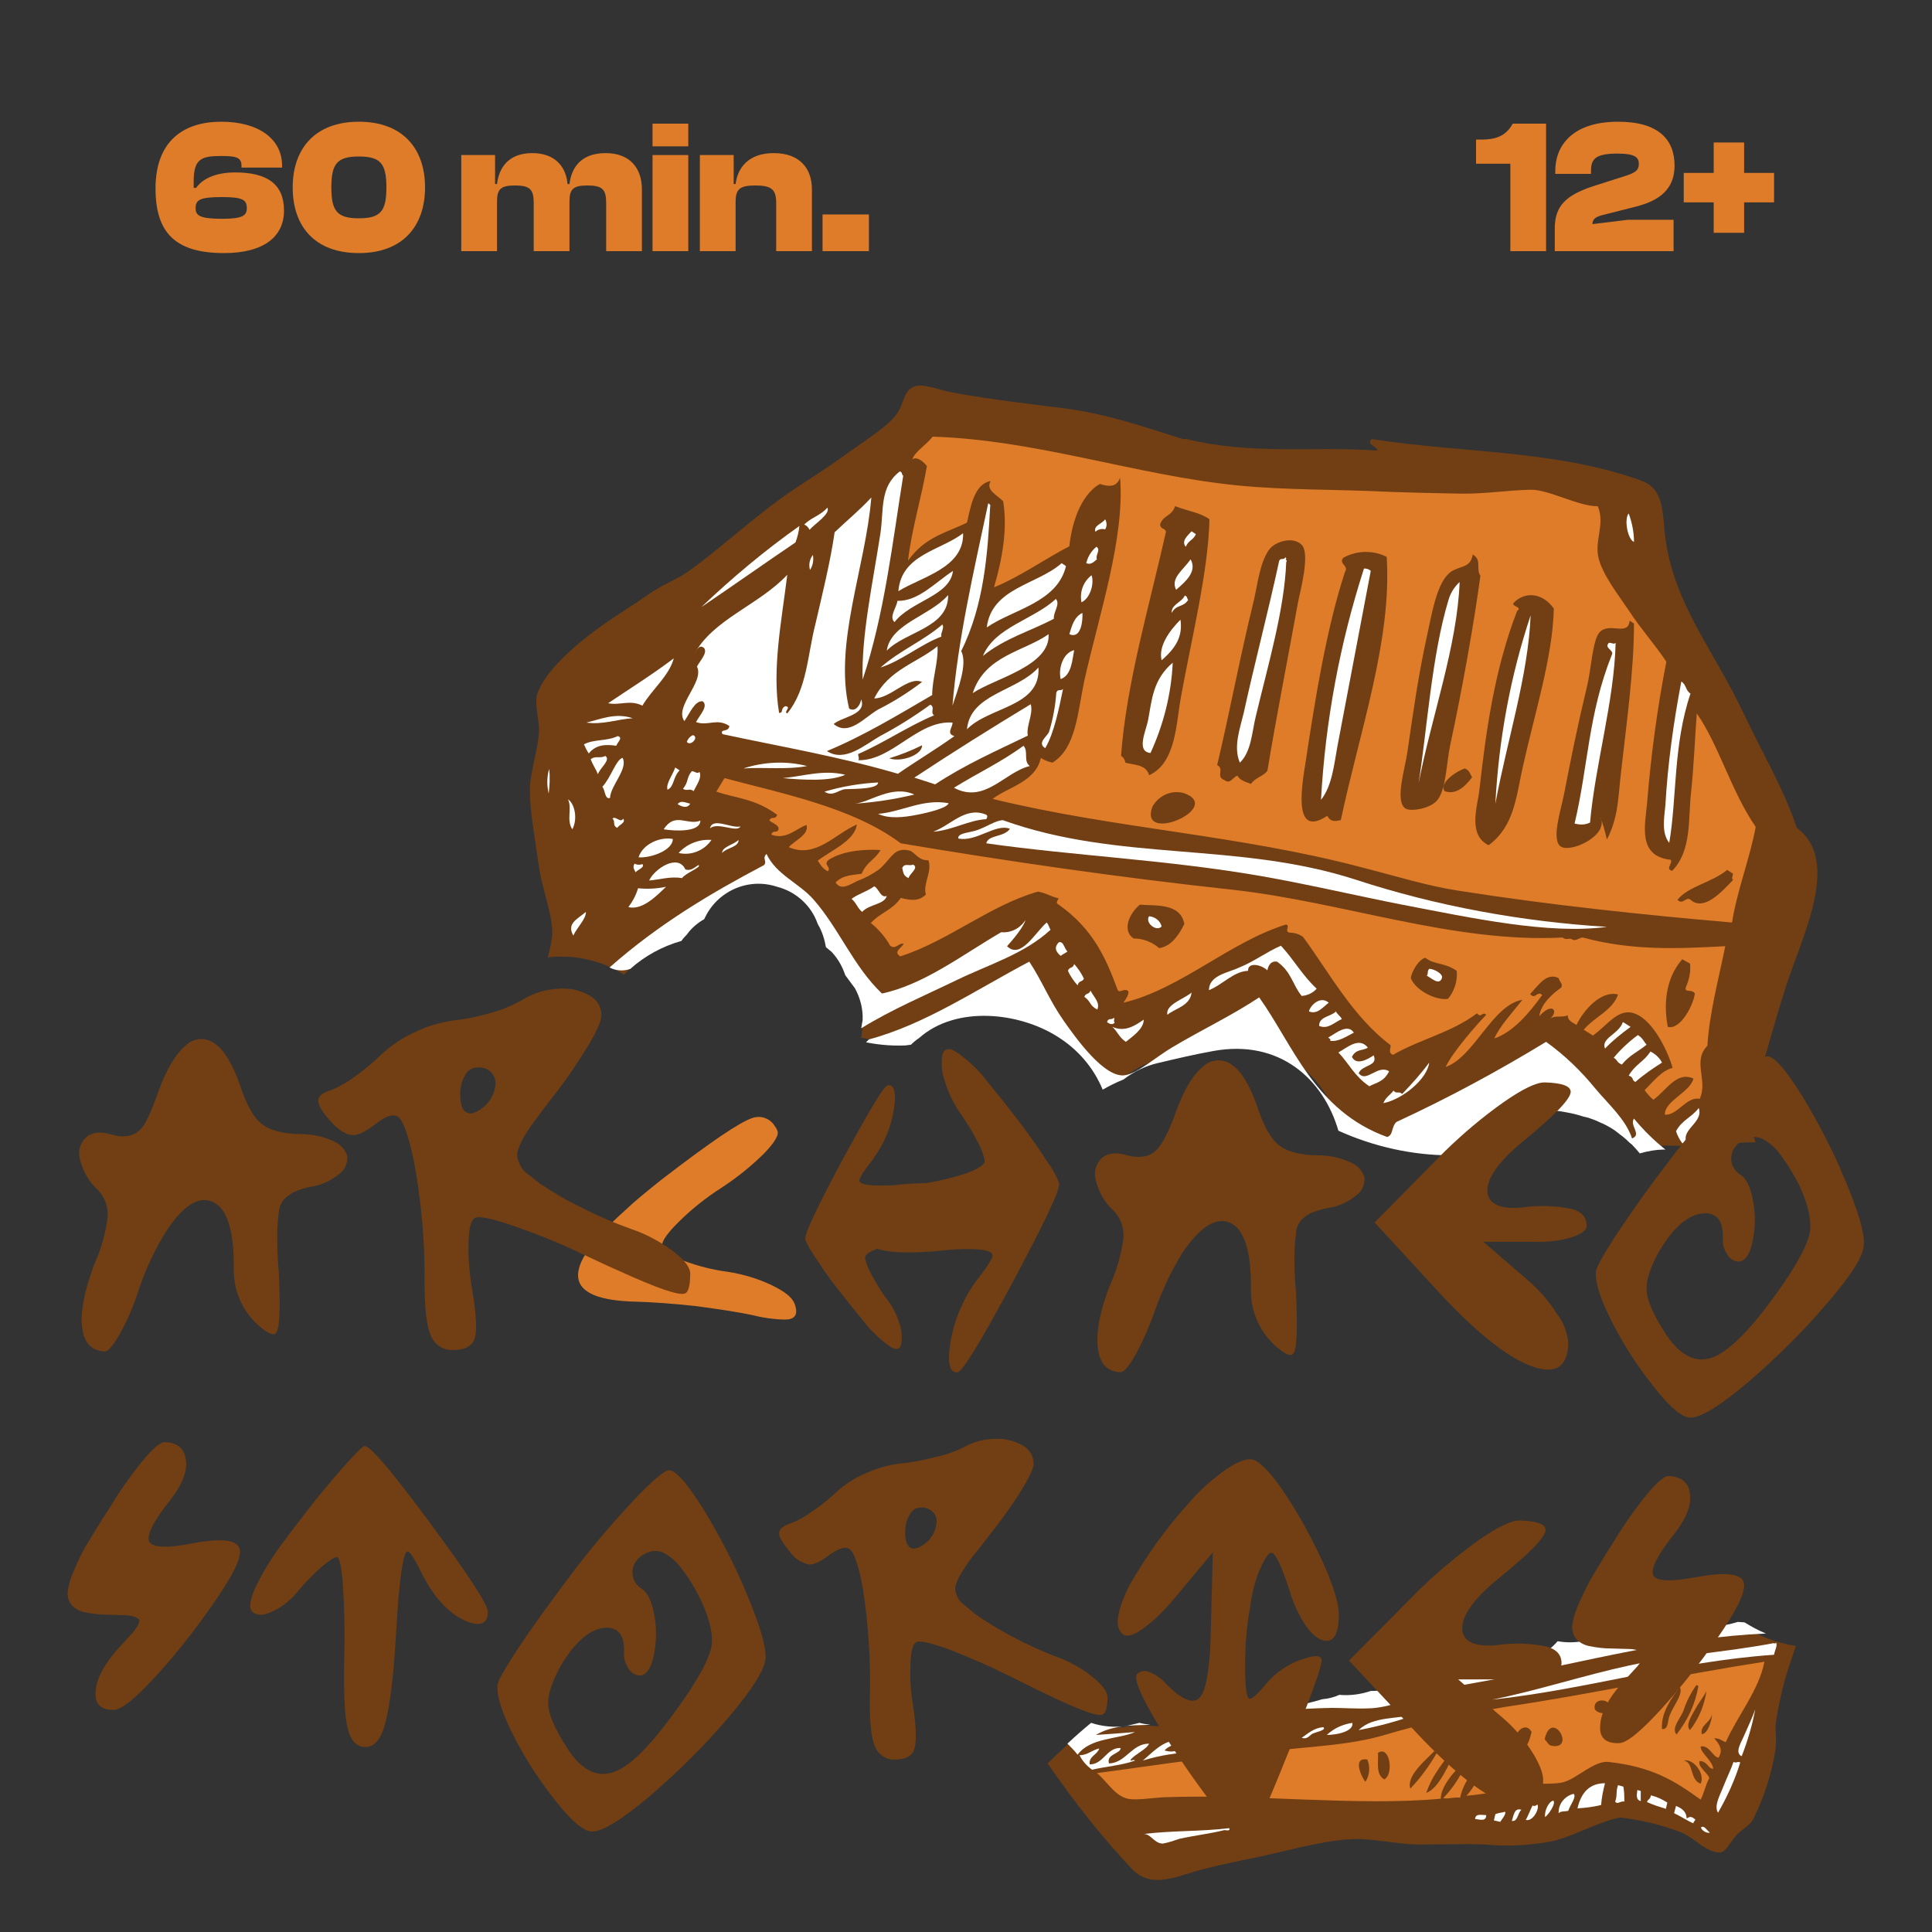 <?xml version="1.0" encoding="utf-8"?>
<!-- Generator: Adobe Illustrator 26.0.1, SVG Export Plug-In . SVG Version: 6.00 Build 0)  -->
<svg version="1.1" id="Слой_1" xmlns="http://www.w3.org/2000/svg" xmlns:xlink="http://www.w3.org/1999/xlink" x="0px" y="0px"
	 viewBox="0 0 400 400" style="enable-background:new 0 0 400 400;" xml:space="preserve">
<rect x="0" y="0" width="400" height="400" fill="#333333" stroke="none"/>
<style type="text/css">
	.st0{fill-rule:evenodd;clip-rule:evenodd;fill:#713F13;}
	.st1{fill-rule:evenodd;clip-rule:evenodd;fill:#FFFFFF;}
	.st2{fill-rule:evenodd;clip-rule:evenodd;fill:#DE7C29;}
	.st3{fill:#713F13;}
	.st4{fill:#DE7C29;}
</style>
<g>
	<path class="st0" d="M361,336.7l-1.4-0.1c-1,0.3-2.1,0.6-3.1,0.8c-1.6,0.2-3.2,0.2-4.8,0c-0.5,0.1-0.9,0.2-1.4,0.3
		c-1.9,0.3-3.8,0.3-5.7-0.1l-0.9,0.2l-0.6,0.1c-2.5,0.4-5.1,0.1-7.5-0.7c-2.3,2-5.2,3.2-8.2,3.6c-1.7,0.2-3.4,0.2-5.1,0
		c-2.5,2.8-5.9,4.7-9.6,5.1c-2.9,0.5-5.8,0.1-8.5-1l-0.8,0.5l-0.4,0.3c-3.1,2.4-7,3.7-10.9,3.4c-1.7,0.9-3.6,1.5-5.5,1.7
		c-1,0.1-2,0.2-2.9,0.2c-0.9,0.3-1.9,0.5-2.8,0.7c-1.3,0.2-2.5,0.2-3.8,0.1c-1.1,0.5-2.3,0.8-3.5,0.9c-2.3,0.7-4.6,1.2-6.9,1.6
		c-1.4,0.2-2.8,0.2-4.2,0c-1.4,0.6-2.9,1-4.4,1.2c-0.9,0.1-1.9,0.2-2.8,0.2c-0.9,0.3-1.8,0.5-2.7,0.6c-2.1,0.3-4.2,0.2-6.3-0.3
		c-1.4,0.6-2.8,1-4.2,1.2c-2,0.3-4.1,0.2-6.1-0.2c-0.8,0.2-1.6,0.4-2.5,0.5c-2.5,0.4-5.1,0.2-7.5-0.7c-3.2,2.6-6.2,5.5-9.1,8.3
		c5.3,7.7,11.1,15.1,17.5,21.9c4.1,4.2,9.3,1.4,14.3,0.1c3.5-0.9,7.2-1.7,10.2-2.3c6.6-1.3,14.1-3.6,20.5-4c4.6-0.3,9.4,1,14.3,1.1
		c4.7,0,9.4-0.2,13.9,0c4.4,0.4,8.9,0.2,13.3-0.6c3.9-0.8,7.2-2.7,11.3-4.1c1.1-0.4,2.1-0.7,3.3-0.9c4.3,0.5,8.4,1.5,12.4,3
		c3.2,1.3,5.4,4.5,8.6,4.2c1.4-0.9,1.8-2.3,3-3.5c1.1-1.3,2.5-1.8,3.4-3.2c2.3-4.6,3.9-9.5,4.7-14.6c0.3-2-0.2-4.2,0.2-6.5
		c0.6-3.5,1.4-7,2.5-10.4c0.5-1.4,1-3,1.5-4.5C367.8,340.1,364.2,338.8,361,336.7z"/>
	<path class="st1" d="M367.7,340.1c0.4,0.5-0.3,1.7-0.4,2.5c-20.3,1.4-38.2,7.1-58.4,9.3c9.5-1.9,18.8-5,28.5-7.1s19.7-2.7,29.8-4.6
		C367.4,340.3,367.6,340.3,367.7,340.1z"/>
	<path class="st2" d="M365.3,344c-1,5.7-5.6,11.3-8,16.7c-1.1-0.4-1.1-0.8-2.4-0.8c0.9,1,2,2.3,0.9,4c-1.1,0-1.9-2.7-3.7-2.3
		c0,1.4,2.4,2.8,2.6,4.6c-1,0.1-1.2-1.6-2.8-1.6c-0.5,1.1,1.5,2.3,2,3.5c-0.7,1.2-1.1,3.2-1.8,4.5c-5.5-4-10.1-6.8-19-7.8
		c-3-0.4-6.8,3.6-9.5,4.2c-1.6,0.4-3.5,0.2-5.3,0.4c-4.8,0.7-9.9,2-14.7,2.4c2-2.1,3.2-5.4,4.8-8.3c-2.5,2-5.3,4.9-6.1,8.7
		c-1.3-0.2-2.2,0.3-3.5,0.1c2.1-2.2,3.7-4.7,4.9-7.5c-2.4,1.2-5.5,5.3-5.4,7.6c-16.9,1.6-38.6-1-57.2-0.3c-2.6,0.1-6.3,0.8-8,0.2
		c-2.5-0.8-4.2-3.8-6-5.2c10.1-1.3,20-3,30.5-3.7c0.6,0.5-0.7,0.7-0.6,1.5c0.8-0.2,1.1-1.3,1.8-1.7c9.1-1.6,18.5-1.4,27.2-3.8
		c8.4-2.5,17-4.5,25.6-6c17.7-2.6,35.2-6.5,53.4-9.3L365.3,344z M348.5,354.3c-0.7,1.6-2.5,3.5-1.4,4.8c2.3-2.9,3.9-6.3,4.5-9.9
		c0-0.2-0.1-0.3-0.4-0.3C350,350.6,349.1,352.4,348.5,354.3z M350.9,354c-0.7,1.3-2,3.2-1,4.2c1.8-2.3,3-5.2,3.4-8.1
		C352.8,351.2,351.7,352.5,350.9,354L350.9,354z M344.1,358c1.4,0.1,1.1-1.7,1.6-2.9c0.9-2.2,2.8-4.3,2.1-5.8
		C346.2,351.4,343.8,354.6,344.1,358L344.1,358z M352.3,359c1.4,0.2,2.3-3.7,2.1-4C354.1,356.7,352,357.1,352.3,359L352.3,359z
		 M330.2,353.9c0.6,0.9,2.4,1.1,3,0.3C334.2,351.6,329.6,351.2,330.2,353.9L330.2,353.9z M348.6,364.5c2.1,0.3,1.2,4,3.5,4.8
		C353.1,367.3,350.6,364,348.6,364.5L348.6,364.5z M321.6,361.5c4.6,0.4-0.4-7.7-1.8-1.4C320.6,360.9,320.5,361.4,321.6,361.5z
		 M315.1,362.1c1.2-0.3,1.6-2,2-3.5C315.4,355.4,311.5,361.2,315.1,362.1L315.1,362.1z M295.3,371.2c2.7-1,4.6-5.9,6.4-9.3
		c-0.3-0.1-0.2-0.4-0.6-0.4C299.2,364.7,296.7,367,295.3,371.2L295.3,371.2z M296.9,362.6c-1.7,1.8-5.8,5.1-4.9,7.7
		c2.2-2.3,4-4.8,5.6-7.6L296.9,362.6z M285.3,362.9c0.1,2-0.5,4.5,1.3,5.5C288.6,367.4,287.8,361.3,285.3,362.9L285.3,362.9z
		 M282.7,368.9c0.9-1.4,1-3.1,0.4-4.6C279.9,363.7,281.9,368,282.7,368.9L282.7,368.9z"/>
	<path class="st1" d="M363.4,353.9c-0.6,3.3-1.6,6.6-2.8,9.7c-1.6-0.7,0-3,0.6-4.5C362,357.3,362.8,355.6,363.4,353.9z"/>
	<path class="st1" d="M360.3,364.9c-1.1,3.6-2.7,7.1-4.6,10.4c-0.9-1.4,0.4-3.6,1.1-5.4s1.6-3.6,2.1-5.1
		C359.6,365.1,359.7,364.6,360.3,364.9z"/>
	<path class="st1" d="M335,369.6l1.1,0.3c0.2,1,0.2,2.1,0.2,3.1c-0.8-0.2-1.4,0.7-1.9,0C334.9,371.7,334.5,370.9,335,369.6z"/>
	<path class="st1" d="M339,370.6l0.7,0.2c0,0.7,0,1.4,0,2.1C338.6,372.6,338.9,371.5,339,370.6z"/>
	<path class="st1" d="M280,356.7c0.3,1.8-3.3,2.5-5.3,2.5C276.2,357.8,278,357,280,356.7z"/>
	<path class="st1" d="M332.3,369.2c-0.4,1.5-0.7,3-0.8,4.5c-1.6,0.4-3.2,0.6-4.9,0.7C327.4,370.9,329.3,369.2,332.3,369.2z"/>
	<path class="st1" d="M341.8,371.7c1.2,0.3,2.3,0.8,3.4,1.5l-0.3,1.3c-1.3-0.4-2.6-0.8-3.9-1.4C341.1,372.5,341.7,372.6,341.8,371.7
		z"/>
	<path class="st1" d="M347,373.9c1.3,0.5,2.2,1.3,2.2,2.6c0.8-0.5,1-0.4,1.8,0.2c-0.1,0.4-0.4,0.4-0.4,0.8c-1.4-0.6-2.5-1.4-4-2.1
		L347,373.9z"/>
	<path class="st1" d="M274,357.6c0.7,0.7-1.9,1-2.5,1.5s-1,1-2,0.7C270.8,358.9,272.1,357.7,274,357.6z"/>
	<path class="st1" d="M325.8,371.4c0.7,0.6-0.8,2.4-1.1,3.5c-0.7,0.2-1.5,0-2,0.5C322.6,373.5,324,371.8,325.8,371.4z"/>
	<path class="st1" d="M354,379.4c-0.5,0.3-1.9-0.5-1.8-1.1C352.9,377.9,353.4,379,354,379.4z"/>
	<path class="st1" d="M268.6,358.2c-1.4,0.7-2.3,2.3-4.1,2.3C265.8,359.5,267.2,358.7,268.6,358.2z"/>
	<path class="st1" d="M264.4,358.4c0.4,0.8-2.2,1.7-3.3,2c0.6-0.5,1.1-1.1,1.4-1.8C263.1,358.8,263.8,358.7,264.4,358.4z"/>
	<path class="st1" d="M321.6,372.8c0.6,0.6-1,2.9-1.7,3.4C319.7,375,320.6,373,321.6,372.8z"/>
	<path class="st1" d="M261.5,358.6c0.4,1.9-2.8,3.3-5,3C258.1,360.5,259.8,359.5,261.5,358.6z"/>
	<path class="st1" d="M257.2,359c0.4,1.1-3,1.4-3.6,3.1c-1.3,0-2.5,0.3-3.8,0.3C252.2,361.1,254,359,257.2,359z"/>
	<path class="st1" d="M318.3,373.6c0.5,0.8-0.9,3.6-2.4,3.2c0.5-0.9,0.9-2,1.4-3C317.6,374,318,373.9,318.3,373.6z"/>
	<path class="st1" d="M315,374.7c-0.8,0.6-0.7,2.5-2,2.3C313.4,375.9,313.5,374.2,315,374.7z"/>
	<path class="st1" d="M311.6,375.1c0.3,0.5-0.7,1.6-1,2.1l-1.3-0.3l0.3-1.3C310.3,375.3,311,375.3,311.6,375.1z"/>
	<path class="st1" d="M307.7,375.8c0,1.4-1.3,0.9-2.3,0.8C305.5,375.4,306.7,375.8,307.7,375.8z"/>
	<path class="st1" d="M242.5,356.9c2.5-0.2,5-0.4,7.6-0.6c-1.3,0-2.6-0.1-3.8-0.4C245,356.3,243.8,356.7,242.5,356.9z"/>
	<path class="st1" d="M238.2,357.1c-0.8-0.1-1.5-0.2-2.3-0.4c-0.8,0.2-1.6,0.4-2.5,0.6c-2.5,0.4-5.1,0.2-7.5-0.6
		c-1.7,1.4-3.3,2.8-4.9,4.3c0.7,0.7,1.5,1.5,2.1,2.3c2.6-3.6,8.6-3.2,11.9-4.7c-2.6,0.2-6.2,0.5-8.1,0.6
		C230.2,357.2,234.3,357.2,238.2,357.1z"/>
	<path class="st1" d="M361.2,335.9l-1.4-0.1c-1,0.3-2.1,0.6-3.1,0.7c-1.6,0.2-3.3,0.2-4.9,0c-0.4,0.1-0.8,0.2-1.3,0.3
		c-1.9,0.3-3.8,0.3-5.7-0.1c-0.3,0-0.6,0.1-0.9,0.1l-0.6,0.1c-2.5,0.3-5.1,0.1-7.5-0.7c-2.3,2-5.2,3.2-8.2,3.6
		c-1.7,0.3-3.4,0.3-5.1,0c-2.5,2.8-5.9,4.6-9.6,5.1c-2.9,0.5-5.8,0.1-8.5-1l-0.8,0.5c-0.1,0.1-0.3,0.2-0.4,0.3
		c-3.1,2.4-7,3.6-10.9,3.4c-1.7,0.9-3.6,1.5-5.5,1.8c-1,0.1-2,0.2-3,0.2c-2.1,0.7-4.3,1-6.5,0.8c-1.1,0.5-2.3,0.8-3.5,0.9
		c-2.3,0.7-4.6,1.2-6.9,1.6c-1.4,0.2-2.8,0.2-4.2,0c-1.4,0.6-2.9,1-4.4,1.3c-0.9,0.1-1.9,0.2-2.8,0.2c-0.6,0.2-1.2,0.3-1.8,0.4
		c7.4-0.8,14.8-1.6,22.1-1.7c2.4,0,4.9,0.2,7.5,0.1c4.5-0.1,8.8-2.2,12.3-3.2c4.7-1.3,9.5-2,14.3-2.9c17.9-3.5,36.9-8.6,55.7-9.4
		C363.9,337.5,362.5,336.7,361.2,335.9z"/>
	<path class="st1" d="M293.6,354.8c-4,1.5-8.1,2.6-12.3,3.4C284.3,355.2,289.6,356,293.6,354.8z"/>
	<path class="st1" d="M244.2,360.3c-0.9,1-2.2,1.1-3.1,2.1c3.8,1.3,5.6-3.3,9.6-2.6c-0.9,1.2-2.8,0.8-3.1,3c-3.7,0-7.4,0.6-11,1.7
		C238.4,363.1,240.8,360.1,244.2,360.3z"/>
	<path class="st1" d="M232,361.9c0.1,1.2-3,1.2-2.4,3.2c3.5-0.1,4.7-4.1,8.3-4.1c-0.5,1.2-2.8,2.1-3.8,3.3c-0.1,0.6,0.5-0.2,0.9,0.2
		c-2.7,1-5.9,1.2-8.9,1.9c-1.1-0.8-2-1.8-2.6-3c1.7,0,2.6-1.1,4.1-1.4c-0.5,1.4-2.2,1.6-2,3.3C228.5,365.3,229.1,361.8,232,361.9z"
		/>
	<path class="st1" d="M236.8,379.7c5.7-0.7,12-0.5,17.7-1.2c0.3,0.7-0.8,0.4-1,0.4c-2.7,0.7-6.1,1.1-9.3,1.8c-1.2,0.4-2.3,0.8-3.5,1
		C238.9,381.6,238.3,379.7,236.8,379.7z"/>
	<path class="st0" d="M362.2,231.2c0.3-3.7,2.2-8.7,3.5-13.3s2.7-9.4,4-13.5c3.5-10.7,11.5-26.3,2.3-33c-2.4-7.4-7-15.3-10.9-23.5
		c-6.4-13.5-14.1-22.2-16.2-35.8c-0.8-5.1,0-10.8-5.1-12.6c-17.8-6.4-37.4-5.7-55.8-8.6c-1.3,1.2,1.3,1.5,1.1,2.4
		c-12.8-1-25.5,1-39.4-2.4c-0.3,0-0.6,0-0.8,0c-8.5-2.7-15.9-5.2-24.1-6.3c-7.9-1-15.7-1.9-23.4-3.3c-2.9-0.5-6.5-2.1-8.3-1.2
		c-2.2,1.1-1.8,3.3-3.5,5.7c-1.9,2.6-7.1,5.8-10.8,8.5s-7.9,5.3-11,7.4c-7.5,5.1-15,12.2-21.6,16.8c-2.3,1.6-5.2,2.6-8,4.6
		c-2.7,1.9-5.3,3.5-8.1,5.4c-4.9,3.3-12.9,9.6-14.8,15c-0.8,2.1,0.4,5.5,0.3,7.9c-0.2,3.9-1.9,8.6-1.9,12.2c0,4.5,1.1,10.2,1.8,15.3
		c0.7,5.4,3.2,10.9,2.8,15.1c-0.2,1.4-0.5,2.9-0.9,4.2c5.5-0.6,11.1,0.6,15.8,3.6c3.3-3.6,7.6-6.2,12.3-7.5c0.3-0.5,0.7-0.9,1-1.3
		c0.9-1.3,2.2-2.4,3.6-3.2c2.5-5.8,9.1-8.7,15.1-6.7c3.9,1,7,3.8,8.4,7.5c0.9,1.5,1.4,3.2,1.6,4.9c0.4,0.4,0.9,0.7,1.3,1.1
		c1.3,1.4,2.2,3,2.8,4.8l0,0l2,2.8c1.1,2,1.7,4.3,1.6,6.6c-0.2,1.2-0.4,2.3-0.5,3.5c0,0.2-0.1,0.4-0.2,0.5l1,0.2
		c3.1,0.7,6.4,0.9,9.6,0.7c-1.5,0-0.8,0,0.2-0.1c0.5-0.5,1.1-1,1.7-1.4c7.7-6.8,20.7-5.3,28.6-0.3c4.2,2.6,7.5,6.4,9.4,11
		c1.4-0.8,2.8-1.5,4.3-2.1c2.1-1.6,4.5-2.8,7.1-3.4c3.8-0.9,7.6-1.8,11.5-2.5c13.7-2.5,22.8,5.8,25.9,16.5c2.5,1.1,5,2.1,7.6,2.8
		c5.1,1.6,10.4,2.4,15.8,2.3l0.4-0.6l0.5-0.6c0.4-0.5,0.9-1,1.4-1.5l0.5-0.4c0.4-0.4,0.7-0.7,1.2-1l0.6-0.5c0.4-0.3,0.8-0.6,1.3-0.9
		l0.5-0.4c0.6-0.4,1.2-0.7,1.9-1.1l0.3-0.2c0.6-0.3,1.1-0.5,1.7-0.7l0.7-0.2c0.5-0.2,1.1-0.4,1.6-0.5c0.2,0,0.4-0.1,0.6-0.2
		c0.7-0.2,1.5-0.3,2.3-0.5h0.2c0.7-0.1,1.5-0.2,2.2-0.2h0.8h1.9h0.8c0.9,0.1,1.8,0.2,2.7,0.3c1.2,0.2,2.4,0.5,3.6,0.9l0.9,0.3
		c0.9,0.3,1.7,0.6,2.5,1l0.7,0.3c1,0.5,1.9,1,2.8,1.7l0.5,0.4c0.7,0.5,1.4,1.1,2,1.7l0.6,0.6c0.6,0.6,1.1,1.2,1.6,1.8
		c1.9-0.6,3.8-0.9,5.8-0.8c5.8,0.2,11.7-0.7,17.5-0.7C362.7,234.6,362.3,232.9,362.2,231.2z"/>
	<path class="st1" d="M337.2,106.3c0.7,1.9,1.1,3.9,1.1,5.9C337,111.7,336.2,107.5,337.2,106.3z"/>
	<path class="st1" d="M348.1,141.1c1.1,0.7,0.8,1.8,1.9,2.5c-3.6,10.6-2.8,21.6-4.4,30.9c-1.7-2.1-1-5.4-0.8-7.8
		C345.3,158,346.5,149.5,348.1,141.1z"/>
	<path class="st1" d="M334.5,133.1c-0.3,12.1-4.2,25-5.3,37.2c-1,0.5-2.1,0.5-3.2,0.2c2.8-11.7,2.8-22.6,7.7-34.9
		c0.6-1-1.7-1.4-0.6-2.5C333.6,133,334.1,133.5,334.5,133.1z"/>
	<path class="st1" d="M316.9,127.4c-0.5,12.5-4.9,26-7.3,39C310.3,153.1,312.7,140,316.9,127.4z"/>
	<path class="st1" d="M302.2,120.5c-0.5,13.3-5.8,27.8-8.5,41.7c1.7-10.6,2.7-26.5,6.2-38C300.3,122.8,301.1,121.5,302.2,120.5z"/>
	<path class="st1" d="M273.5,165.6c0.9-16.3,3.9-32.4,8.9-47.9c0.5,0,1,0.1,1.4,0.5c-2.2,11.6-4.6,24.2-6.9,36.3
		C276.2,158.3,275.8,162.7,273.5,165.6z"/>
	<path class="st1" d="M266.1,115.4c0.3,0.1,0.2,0.3,0.1,0.5c0.3,0.1,0.2,0.3,0.1,0.5c-0.4,9.9-3.7,21-6.3,31.9
		c-0.8,3.2-0.9,7.3-3.3,9.6c-1.4-3.2,0-7,0.8-10.3c2.2-10.1,5.1-21.1,7.3-31.3C265,115.3,265.8,116.1,266.1,115.4z"/>
	<path class="st1" d="M246.7,110l0.9,0.6c-0.6,1.3-1.5,1.2-2.1,2.6C244.5,112,245.9,110.9,246.7,110z"/>
	<path class="st1" d="M246.5,115.8c1.4,2.5-1,4.6-3,6.3C242.3,119.7,244.9,118.1,246.5,115.8z"/>
	<path class="st1" d="M228.8,107.5c0.4,0.7,0.4,1.5,0,2.1c-0.7-0.2-1.5,0-2,0.5C226.3,108.8,228.3,108.4,228.8,107.5z"/>
	<path class="st1" d="M245.3,123.3c0.6,0.2,0.4,0.6,0.7,0.9c-1,1.6-2.5,0.9-3.4,2.7C242.4,125.2,244.7,124.7,245.3,123.3z"/>
	<path class="st1" d="M227,113.2c1,0.6-0.3,1.8,0.1,2.6c-0.7,0.6-1.3,1.2-2.2,0.8C225.2,115.3,225.9,114.1,227,113.2z"/>
	<path class="st1" d="M244.4,128.3c0.5,3.4-0.9,5.8-3.9,8.4C239.8,133.9,242,130.7,244.4,128.3z"/>
	<path class="st1" d="M204.6,104.2c0.4,0.2,0.5,0.4,0.4,0.7c-0.5,9.4-1.2,20.3-6,29.9c1.4,2.6-0.7,8-1.8,11.3
		C198.3,132.5,201.6,118.3,204.6,104.2z"/>
	<path class="st1" d="M226,119.1c0.6,1.7-0.3,4.8-2.1,5.6C223.5,122.5,224.3,120.4,226,119.1z"/>
	<path class="st1" d="M219.8,116.6l0.9,0.6c-1.8,7.6-11.1,9-16.4,12.7C205.3,121.7,214.7,121.1,219.8,116.6z"/>
	<path class="st1" d="M186.3,97.6c0.6,0.2,0.3,0.6,0.7,0.9c-2.2,13.7-3.9,28.8-8.4,42.2c-0.3-9,2.1-20,3.7-30.4
		C183,105.5,182.1,100.8,186.3,97.6z"/>
	<path class="st1" d="M199.4,110.4c0.2,7.2-8.6,9-13.4,12C186.6,114.8,194.7,114,199.4,110.4z"/>
	<path class="st1" d="M242.8,137.2c-0.3,6.5-1.9,12.8-4.6,18.7c-3-0.3-1-4.4-0.5-6.8C238.5,144.8,238.7,140.7,242.8,137.2z"/>
	<path class="st1" d="M224.1,126.9c0.1,1.4-0.2,5.5-2.7,4.4C221.9,129.6,222.4,127.7,224.1,126.9z"/>
	<path class="st1" d="M218.6,124c1,1.1-0.6,2.8-0.4,4.1c-4.9,2.6-10.1,4-14.7,7.7C206,129.8,214,128.3,218.6,124z"/>
	<path class="st1" d="M180.4,103c-1.2,14.5-7.8,30.3-4.6,43.7c1.3,0.8,2.3-0.7,2.5-1.9c1.2,3.2-4,3.6-5.7,5.1c3.1,2.6,6.3-1.3,9.2-3
		c3.2-1.6,6.2-3.5,9.1-5.7c-2.8-1.3-6.5,3.4-9.9,3.4c3-6,8.8-7.3,13.1-10.8c0.2,3.2-1.1,6.8-1.1,10.1c-7.2,4.2-14.3,8.5-21.8,11.6
		c3.7,2.4,7.7-1.2,11-3.1c3.6-1.9,7.1-4.1,10.4-6.5c1.1,0.5-0.1,1.6,0.8,2.2c-5.3,2.2-10.4,5.7-15.7,8c-0.1,0.5,0.3,0.8,0,1.3
		c7.1,0.1,12.2-8.3,19.5-7.8c0.1,0.9-1.4,2.3,0.4,2.8c-3.9,2.8-7.8,5.1-11.7,7.8c-12.3-3.6-24.2-5.6-36.3-8.2
		c-0.7-1.2,1.3-0.3,1.4-1.7c-2.6-1.7-4.4,0.1-6.9-0.8c0.8-1.5,2.6-3.3,1.4-4.3c-1.6-0.2-2.6,2.3-3.8,4.1c-2.2-3,4.2-8.1,2.6-11.3
		c0.7-1.3,2.2-2.8,1.5-3.8c-1-0.9-1.5,0.3-2.1,1.3c3.9-7.3,13.4-10.2,19.3-16.5c-1.2,9.7-3.2,19.6-1.7,28.6c1,0,0.2-0.9,1.3-1.4
		c1.4,0.2-0.5,1.2,0.4,1.5c4.1-5,4.2-12.2,5.8-18.4c1.5-6.5,3.1-12.9,4-19.1C175.3,107.8,177.9,105.7,180.4,103z M184.1,157
		c2.4,0.9,6.9-0.7,6.8-2.7C188.7,155.4,186.4,156.3,184.1,157z"/>
	<path class="st1" d="M197.3,118.2c-0.6,5.2-8.7,6.2-12.1,10.6c-1.2-1.1,0.4-2.9,0.6-4.4C190.1,124.5,193.5,120.7,197.3,118.2z"/>
	<path class="st1" d="M217.1,131.3c0.4,6.6-11.3,9.2-15.7,12.2C203.9,135.7,212,134.9,217.1,131.3z"/>
	<path class="st1" d="M222.4,134.6c-0.4,1.9-0.5,5.2-2.8,6C219.1,138.5,220,135.2,222.4,134.6z"/>
	<path class="st1" d="M171.3,105.1c0.7,1.3-2.7,3.4-3.7,4.6c-0.2-0.5-0.6-0.9-1.1-1.1C168,107.1,169.8,106.8,171.3,105.1z"/>
	<path class="st1" d="M196.3,123.2c0.1,6.8-8.8,7.5-12.7,11.5C184.4,129.1,192.6,127.5,196.3,123.2z"/>
	<path class="st1" d="M336,211.6l1.6,1c-1.9,1.4-3.7,2.8-5.3,4.5C331.4,214.9,335.2,214.1,336,211.6z"/>
	<path class="st1" d="M339.1,214.3c1,0.6,1.2,1.3,1.8,2c-1.7,1.4-3.6,2.2-5.1,4.1c-1.1-0.4-0.9-1-1.7-1.4
		C335.5,217.3,337.2,215.7,339.1,214.3z"/>
	<path class="st1" d="M215,138.2c0.5,8.2-10.3,8.1-14.8,12.8C200.9,143.6,210.5,143.2,215,138.2z"/>
	<path class="st1" d="M220.1,142.6c-0.8,3.8-1.8,9.1-3.7,12.3c-1.8-1.1,0.5-2.5,0.8-3.4c0.8-2.6,1.3-5.3,1.5-8.1
		C219,142.5,219.7,143.2,220.1,142.6z"/>
	<path class="st1" d="M341.7,217.7c1,0.5,1.9,1.3,2.4,2.3c-1.9,1.2-3.8,2.5-5.5,4c-0.8-0.3-0.3-1-1.4-1.3
		C338.6,220.3,340.4,219.8,341.7,217.7z"/>
	<path class="st1" d="M195.1,129.3c0.5,0.7-0.4,1.7-0.2,2.5c-4.3,1.6-8.2,5-12.6,6.4C186.4,134.6,191,132.8,195.1,129.3z"/>
	<path class="st1" d="M168.3,114.9c0.2,1.1,0,2.2-0.6,3.1C167.4,116.9,167.6,115.8,168.3,114.9z"/>
	<path class="st1" d="M213.4,145.8c0.6,2-1,4.5-0.6,6.5c-6.4,3.1-13,6-19.2,10.1c-1.4-0.5-2.8-0.9-4.3-1.4
		C197.3,155.7,205.3,150.7,213.4,145.8z"/>
	<path class="st1" d="M298.5,202.6c-0.6,1.4-2,0-3.1-0.6c0.4-0.5,0-0.9,0.5-1.4C296.6,200.5,299,201.6,298.5,202.6z"/>
	<path class="st1" d="M211.9,154.4c1.1,1.2-0.1,3.1,1.3,4.2c-5.3,1.3-9.3,7.9-15.7,4.5C202.3,160.1,207.3,157.8,211.9,154.4z"/>
	<path class="st1" d="M265.2,195.8c2.7,2.9,4.4,6.1,7.4,8.9c-0.8,0.9-1.9,1.4-3.1,1.5c-1.9-2.3-2.1-5-5.1-7.1
		c-1.1-0.2-1.8,0.6-2,1.8c-1.4-1.3-4.1-1.7-4,0.1c-3,0.1-5.3,2.9-8.1,4c0-3.1,4-3.6,6.3-4.7C259.6,199.1,262.2,197.1,265.2,195.8z"
		/>
	<path class="st1" d="M275.1,207.6c-1.3,1-2.4,2.5-4.1,1.8C271.3,208.1,273.4,206.1,275.1,207.6z"/>
	<path class="st1" d="M276.6,209.4c0.2,0.6,1,1,1.2,1.6c-1.5,0.6-2.8,2.2-4.7,1.4C273.1,210.4,275.6,210.5,276.6,209.4z"/>
	<path class="st1" d="M280.3,213.8c-1.6,0.8-3.1,1.9-4.9,1.7c0.2-0.3-0.2-0.5-0.4-0.7C276.5,214,279,211.8,280.3,213.8z"/>
	<path class="st1" d="M283.2,216.9c-1.1,0.7-2.4,0.2-3.3,1.9c0.9,1.9,3.3,0.5,4.5-0.3c1,2.3-2.4,1.9-3.1,3.7
		c1.6,2.1,3.9-1.9,6.3-0.4c-1.1,2.2-2.6,2.3-4.1,3.1c-3.1-2.1-4.2-4.7-6.4-7C278.9,216.9,281.4,214.6,283.2,216.9z"/>
	<path class="st1" d="M193.2,172.2c3.6-1.3,6.6-5.2,10.8-3.6c0.6,0.2,0.4,0.6,0.2,1C200.5,169.8,197.2,171.9,193.2,172.2z"/>
	<path class="st1" d="M240.5,191.8c-1,1.2-3.5-0.7-2.6-2.1C239.1,189.8,240.2,190.6,240.5,191.8z"/>
	<path class="st1" d="M196.4,166.3c-0.3,1-4.4,2-6.6,2.4c-2.5,0.5-5.7,0.9-8-0.2C186.7,168.1,191.1,165.3,196.4,166.3z"/>
	<path class="st1" d="M181.8,162c0,1.4-4.8,1.3-6.9,1.4c-1.4,0.2-2.5,1.6-4.2,0.5C174.4,162.8,178.1,162.2,181.8,162z"/>
	<path class="st1" d="M139.5,136.3c-1,3.7-4.5,6.4-6.5,9.8c-2.6-1.3-4.6,0-7.1-0.5C130.5,142.5,135,139.7,139.5,136.3z"/>
	<path class="st1" d="M175,160.4c-3,1.4-8.6,1.1-12.9,0.7C166.4,160.7,170.4,159.3,175,160.4z"/>
	<path class="st1" d="M246.7,205.5c-0.3,2.8-3.5,3.3-5,4.6C241.2,208,245.2,206.8,246.7,205.5z"/>
	<path class="st1" d="M216.7,191c-2.4,2.1-5.4,7.7-8.2,4.9c1.2-1.3,3.5-4.1,3.8-5.4c-1.1,1.7-3,2.7-5,2.5
		c-8.1,4.7-15.9,10.8-24.7,12.7c-5.9-5.6-8.9-13.5-14.2-19.5c-3-3.4-7.7-5.1-9.7-9.4c-1,1,0.2,1.4-0.5,2.3
		c-11,5.8-21.8,12.2-32,21.2c1.3,0.7,2.9,0.8,4.3,0.3c3-2.7,6.7-4.7,10.6-5.8c0.3-0.5,0.7-0.9,1.1-1.3c0.9-1.3,2.2-2.4,3.6-3.2
		c2.6-5.8,9.1-8.7,15.1-6.7c3.9,1,7.1,3.9,8.4,7.7c0.9,1.5,1.4,3.1,1.7,4.8c0.4,0.3,0.8,0.7,1.2,1c1.3,1.4,2.2,3,2.8,4.8l0,0l2,2.7
		c1.1,2,1.7,4.3,1.6,6.6l-0.3,1.7c6.3-3.9,13.2-6.8,19.8-10s14-5.4,19.4-10.4C217.2,192,217.1,191.4,216.7,191z"/>
	<path class="st1" d="M221,197c-0.5,0.4-0.9,0.5-1.4,0.9c-0.9-0.8-1.5-1.6-0.4-2.8C220.2,194.8,220.3,196.3,221,197z"/>
	<path class="st1" d="M189,179c1.4,0.6-0.7,1.9-0.9,2.8c-1.2-0.5-1.1-1.4-1.3-2.1C187.3,178.6,188.3,179.4,189,179z"/>
	<path class="st1" d="M222.4,199.6c0.8,0.9,1.5,1.9,2,3c-0.3,0.8-1,0.3-1.3,1.4c-0.8-0.9-1.5-1.9-2-3
		C221.4,200.1,222.1,200.6,222.4,199.6z"/>
	<path class="st1" d="M143.5,152.2c1.3,0.5-0.6,2.4-1.3,1.4C142.4,153,142.9,152.4,143.5,152.2z"/>
	<path class="st1" d="M236.8,211.1c0,2-2.5,3.6-3.7,4.6c-1.4-0.9-1.7-2.1-2.8-3.1C232.8,213.7,234.8,212.5,236.8,211.1z"/>
	<path class="st1" d="M225.8,205.1c0.6,1.3,2,2.4,1.4,3.9c-1.6-0.7-1.4-1.8-2.7-2.6C224.8,205.5,225.4,206,225.8,205.1z"/>
	<path class="st1" d="M131,148.7c-3.2,0.2-6.2,1.4-9.6,0.9C124.4,148.9,127.4,147.5,131,148.7z"/>
	<path class="st1" d="M230.6,210.7c0.3,0.3-0.2,0.7,0.2,1c-0.4,0.5-1,0.4-1.6-0.1C229.5,210.6,230.2,211.3,230.6,210.7z"/>
	<path class="st1" d="M144.8,159.8c0.6,1.1-0.5,2.6-1.2,4c-0.8-0.7-1.4,0.1-2.2-0.5c1.2-1.4,0.7-2.3,1.8-3.6
		C143.6,159.5,144.4,160.4,144.8,159.8z"/>
	<path class="st1" d="M181,183.5c1,0.5,1.3,2.5,2.6,2c-0.5,1.8-3.7,1.7-5.1,3.3c-1-0.8-1.2-1.9-2.2-2.7
		C177.8,185,179.5,184.6,181,183.5z"/>
	<path class="st1" d="M139.8,158.9l0.9,0.6c-1.4,1.4-1.1,3.4-2.5,4C137.8,162.3,139.3,160.4,139.8,158.9z"/>
	<path class="st1" d="M127.9,152.4c1.2,0.3-0.1,1.3-0.3,2c-2.1-0.3-4.2-0.3-5.7,1.6c-0.4-0.6-0.7-1.2-1-1.9
		C123,153,125.6,153.5,127.9,152.4z"/>
	<path class="st1" d="M128.9,156.9c1.2,2.3-2.5,5.7-2.6,8.3c-1.1,0.4-1-1.7-1.6-2.3C126.5,161,127.5,157.3,128.9,156.9z"/>
	<path class="st1" d="M142.9,166.4c-0.6,1-1.6,0.7-2.6,0.1C140.9,165.6,142,166.2,142.9,166.4z"/>
	<path class="st1" d="M125.3,156.5c1.3,0.8-1.2,2.6-1.5,3.8c-0.4-1-1.1-2-1.5-3.1C123.2,156.4,124.4,157.1,125.3,156.5z"/>
	<path class="st1" d="M152.9,173.9c0.1,1.5-2.5,1.6-3.4,2.7C149.5,175.3,151.9,174.9,152.9,173.9z"/>
	<path class="st1" d="M145,169.9c0,2.4-5.1,2.2-7.6,1.8C139.8,168,142.3,171,145,169.9z"/>
	<path class="st1" d="M147.3,173.9c-1.5,2.2-4.2,3.3-6.8,2.7C142.2,174.7,144.8,173.7,147.3,173.9z"/>
	<path class="st1" d="M139.3,173.7c0,2.4-4.7,4-7.1,3.8C133.1,174.7,136.7,173.2,139.3,173.7z"/>
	<path class="st1" d="M129,169.5c0.7,0.8-0.9,1.3-1.2,1.9c-1.1-0.5-0.3-1.4-1-1.9C127.4,168.8,128.5,170.5,129,169.5z"/>
	<path class="st1" d="M117.6,165.5c1.3,0.8,2.1,3.9,0.9,6.2C117.2,169.8,118.5,167.4,117.6,165.5z"/>
	<path class="st1" d="M133,178.9c0.6,0.7-1.1,1.2-1.4,1.7c-0.3-0.6-0.7-1.1-0.2-1.8C131.9,179.1,132.5,179.1,133,178.9z"/>
	<path class="st1" d="M137.9,183.6c-1.5,1.4-4.8,5-7.8,4.2c0.9-1.2,1.6-2.5,2-3.9C134,184.1,136,184,137.9,183.6z"/>
	<path class="st1" d="M121.3,188.8c0.1,1.4-1.9,3.3-2.6,4.9C117.3,191.2,119.4,190.4,121.3,188.8z"/>
	<path class="st2" d="M345,137c-1.9,9.7-3.2,19.5-4,29.4c-0.4,4.4-2,10.9,4.9,11.6c0.5,0.7-1.2,1.9,0.3,2.3
		c4.1-4.2,3.3-10.8,3.9-16.1c0.6-5.6,0.8-11.3,1.2-16.5c4.6,6.6,7.1,16.1,12.2,23.5c-1.2,6.5-3.9,13.3-4.9,19.8
		c-18.5-1.6-37.6-3.6-56.7-6.6c-6.5-1-12.8-3-19.5-4.7c-25.9-6.9-51.6-8.1-76.9-14.3c3.3-2.5,8.9-3.5,10-8.5c0.7,0.5,1.5,0.8,2.4,1
		c4.9-3,5.2-10.4,6.6-17c3.1-13.8,8.4-29.6,7.4-42c-0.7,2-2.3,1.9-4.2,1.3c-4.3,2.5-5.9,8.9-6.3,12.9c-5.2,2.7-10.2,6.3-15.6,8.5
		c1.8-6.2,2.8-12.2,1.9-17.8c-1.2-1.3-3.7-2.3-2.6-4.2c-3.5,0.6-4.2,5.7-4.9,8.6c-4.2,2.1-8.7,2.9-12.2,7.9
		c0.7-6.4,2.8-13.1,3.9-19.6c-0.6-0.8-2-2.1-3-1.4c0.4-1.5,3-3.1,4.2-4.7c21.7,0.7,42.1,8,63.1,10.1c10.2,1,20.6,0.8,30.7,1.3
		c5.2,0.2,10.2,0.3,15.3,0.4c5.1,0.1,9.7-0.7,14.7-0.8c3.7-0.1,10,3.5,13.9,3.4c1.6,3.8-0.8,7.1,0.2,10.9c0.9,3.4,4,7.4,6.3,10.8
		C339.7,130.2,342.7,133.5,345,137z M331.1,131c-1.4,1.7-1.7,7.8-2.5,11c-2.1,8.8-3.2,14.3-4.8,22.5c-0.7,3.5-2.7,9.5-0.6,10.8
		s10.1-2.4,8.1-6.2c0.6,1.5,1,3.1,1.4,4.7c2.3-4.5,2.3-8.3,2.8-12.9c1.2-10.8,2.8-21.9,2.8-31.8l-0.9-0.6
		C337.1,131.9,333.1,128.6,331.1,131L331.1,131z M299.1,163.8c2.3,0.8,4.1-0.8,5.7-2.9c-0.5-0.6-0.4-1.3-1.5-1.8
		C301.8,159.5,297.8,162.1,299.1,163.8z M299.7,119c-2.4,2.5-3.4,8.8-4.2,12.4c-1.9,8.6-2.9,16-4.1,24.2c-0.5,3.6-2.7,10.3-0.4,11.8
		c1.1,0.7,5.4,0,6.7-1.9c1.7-2.3,1.8-7.6,2.5-11c2.6-12.1,5-25.6,6.3-35.3c-1-1.4,0.4-3.3-1.6-4.4C304.5,118,301.6,116.9,299.7,119z
		 M313.4,124.8c-0.6,0.8,1.9,0.8,0.7,1.7c-4.8,12.4-6.5,25.5-7.8,37c-0.4,3.5-2.5,9.3,1.9,11.5c5.4-4,5.7-10.2,7.1-16.3
		c2.4-10.9,6.2-22.8,6.4-32.7C319.4,122.7,315.7,122.4,313.4,124.8L313.4,124.8z M278.1,115.5c-1,1.2,1.2,1.7,0.4,2.8
		c-3.8,11.5-6.2,26.3-8.1,38.9c-0.7,4.6-3.1,16.7,4.4,11.7c0.7,1.4,1.8,1.1,2.8,0.9c3.9-18.4,10.6-37.3,9.5-54.5
		C284.4,113.9,280.9,113.9,278.1,115.5L278.1,115.5z M268.8,124.4c0.4-2,2.5-9.8,0.7-11.6c-1.8-1.8-5.2-0.7-6.5,0.7
		c-2.2,2.6-2.7,8-3.5,11.2c-2.8,11.4-5.1,23.7-7.5,33.7c1.6,0.8-0.4,2.4,1.5,3.1c1.2,1,1.8-0.7,2.7-0.9c0.6,1,1.5,1.2,2.8,1.7
		c1-1.4,2.3-1.4,3.4-2.7C264.3,148.1,266.6,136.5,268.8,124.4L268.8,124.4z M243.3,104.8c-0.8,2.2-2.3,1.7-3.1,3.7
		c0,1.2,1,0.7,1.2,1.6c-3.5,15.6-8.2,31.4-9.3,46.4c0.5,0.3,0.8,0.8,0.9,1.4c1.7,0.5,4.3,0.3,4.9,2.6c5.6-2.5,5.6-10.8,6.6-16.2
		c2.2-12.1,5.7-26.2,5.9-36.8C248.4,106.1,246.2,105.9,243.3,104.8L243.3,104.8z M357.6,180.1c-3.1,2.6-8.1,3.4-10.3,6.2
		c1.2,1.1,1.6-0.6,2.6-0.1c2.8,2.6,6.4-1.4,8.9-4c-0.4-0.4,0-0.9,0-1.3L357.6,180.1z M238.6,167c-3,8,15,0.2,6.5-2.8
		C242.5,163.5,239.9,164.7,238.6,167L238.6,167z"/>
	<path class="st2" d="M318.7,210.4c0.3-2.6,2.9-4.8,4.5-5.9c0.5-0.8-0.4-1.3-0.5-2c-2.5-1.2-4.1,1.4-5.9,3.3
		c1.1,1.3,1.4-0.8,2.5,0.2c-3,4.2-6.2,7.7-9.9,9c0.9-2.3,4-5.7,5.8-8c-6.2,1-10,11.9-15.9,13.9c1.6-3.3,6.4-8.7,8.4-10.8
		c-0.8-0.8-1,0.8-1.9-0.3c-5.5,4.1-11.7,5.3-17.4,8.6c-1.1-0.5-0.4-1.3-0.5-2c-7.9-6-12.6-14.9-18.1-22.4c-0.8-0.6-1.8-0.9-2.8-0.9
		c-1.2-0.3,0.2-1.3-0.7-1.7c-11.7,3.6-21.9,13.4-33.7,16.2c0.5-0.8,1.2-1.7,1-2.4c-1-0.8-1.9,0.8-2.3-0.5
		c-2.3-6.2-4.9-12.3-12.1-17.4c-0.7-0.3-0.3-0.8,0-1.3c-2-0.5-2.3-1-4.3-1.4c-9.9,2.8-18.7,10.3-28.5,13.4c-1.5-0.9,0.1-1.6,0.7-2.6
		c-1-0.3-1.6,1.3-2.8,0.4c-1-1.8-2.4-3.4-4-4.7c2-2.2,4.4-2.6,6.2-5.2c1.9,0.5,3.7,0.8,5.2-0.7c-0.7-2.1,1.4-4.9,0.5-7.1
		c-2.1,0.1-2.8-1.7-3.9-2c-3.3-0.8-3.7,1.7-6.3,3.9c-1.4,1-2.9,1.8-4.5,2.4c-1.5,0.7-3.4,2.1-4.5,0.3c1.6-1.6,3.5-1.5,5.4-1.8
		c1.1-2.6,2.7-2.8,3.9-4.9c-2.7-0.2-7.6,0-10.7,2c-1.3,1.1,0.6,1.4-0.2,2.4c-1.2-0.6-1.5-1.4-2.1-2.2c2.5-2,7.7-4.1,8.1-7.5
		c-4.6,2-8.5,7.1-14.1,4.7c1.2-1.4,4.2-2.5,3.7-4.6c-2,0.6-4.2,3.2-7.3,2c0.3-1,1-0.3,1.4-0.9c0.5-0.9-1-1.4-1.8-2
		c0.4-1.1,1.2,0,1.6-1.2c-4.6-3.4-8.5-3.4-12.6-4.8l1.7-2.8c11,3,26.4,5.9,36.5,13.5c22.6,3.8,45.5,7.1,68.6,9.6
		c22.8,2.5,45.8,11.1,68.4,9.9c0.9,0.7,1.4-0.1,2.2,0.5c0.7,0.2,1.3-0.5,2-0.5c10.3,2.8,19.9,2.3,29.5,1.8
		c-1.4,6.9-3.3,13.9-3.7,20.6c-3.2,3.3,0.2,7.2-1.6,11c-2.8-0.5-4.5,3.4-7.2,3.3c-0.2-2.8,5.3-4.7,5.9-7.5c-3.5-1.6-5.7,2.6-8.3,4.4
		c-0.7-0.6-1.3-1.3-1.8-2c1.9-1.9,3.6-4.1,5.8-4.6c-0.9-3.2-3.9-9.7-7.7-11.2c-3.5-1.4-5.7,2.3-8.8,4.5l-1.9-1.2
		c2.2-2.7,5.9-3.9,7.1-7.3c-3.4-0.9-7.1,3.1-8.6,6.3c-1.1-0.6-1.9-1.1-1.8-2c-1.3,0.6-2.9-0.2-4,1
		C323,209.4,321.4,207.3,318.7,210.4z M345.3,212.6c2.6,0.7,5.3-4.5,5.6-6.9c-0.6-1-2.1-0.1-1.9-1.2c0.7-1.6,1.1-3.3,0.9-5l-1.6-0.9
		C344.6,202.8,344.5,208.5,345.3,212.6z M295.1,198.3c-1.3,0.3-2.8,2.7-3,4.2c0.9,2.5,5.2,4.7,7.7,4.3c1.3-1.6,2-3.7,1.8-5.8
		C299,199.2,297,199.8,295.1,198.3L295.1,198.3z M236,187.3c-2.3,1.9-3.7,5.4-1.3,7c1.9,0,3.8,0.7,5.3,2c2.1-0.3,3.8-2.1,5.2-5
		C244.4,186.8,238.9,187.6,236,187.3L236,187.3z"/>
	<path class="st1" d="M332.7,191.9c-12.1,1.6-27.8-1.8-42.4-4.6c-9.7-1.9-19.4-4.2-29.1-5.9c-19.5-3.4-38.7-4.2-57-6.8
		c0.4-1.8,3.6-1.2,4.9-3c-2.9-1.2-7,2.8-10.7,2c-0.2-1.2,2.6-1.2,4.1-1.8c1.9-0.7,3.6-1.9,5.1-2c24.2,8.7,48.5,4.4,73,12.3
		C297.4,187.6,315,190.8,332.7,191.9z"/>
	<path class="st1" d="M165.5,108.9c-0.1,1.2-0.4,2.3-0.8,3.4c-6.5,4.4-13,9-19.5,13.4C151.6,119.6,158.3,114,165.5,108.9z"/>
	<path class="st1" d="M295.9,220c-0.4,3.4-5.5,7.6-9.5,8.4c0.6-1.4,1.4-1.6,2.1-2.6c0.7,0.8,1.1,0,1.8,0.7
		C292.3,224.4,294.2,222.3,295.9,220z"/>
	<path class="st1" d="M189.3,164.5c-4.1,1-8.2,1.6-12.3,1.9C180.1,166.1,184.7,162.4,189.3,164.5z"/>
	<path class="st1" d="M167.1,158.6c-4.2,0.8-8.9,0.2-13.2,0.5C158.2,157.7,162.8,157.5,167.1,158.6z"/>
	<path class="st1" d="M153.3,171.1c-0.7,1.4-4.7-1-6.3,0.4C147.5,169.1,151.5,171.6,153.3,171.1z"/>
	<path class="st1" d="M349.8,236.7c-0.3-0.2-0.6-0.5-0.8-0.8c-0.3-2.3,3.7-3.8,2.7-6.5c-1.5,2-3.4,2.4-4.7,4.8
		c0.3,0.9,0.7,1.7,1.3,2.5H349.8z"/>
	<path class="st1" d="M328.8,231.4c0.9,0.3,1.7,0.6,2.5,1l0.7,0.3c1,0.5,1.9,1,2.8,1.7l0.5,0.4c0.7,0.5,1.4,1.1,2,1.7l0.6,0.5
		c0.6,0.6,1.1,1.2,1.6,1.8c1.7-0.5,3.5-0.8,5.3-0.8c-2.4-1.9-4.6-4.1-6.5-6.4c-1,1.4,1.7,3.3-0.4,4.1c-1.3-3.9-4.7-6.9-7.5-10.2
		c-3-3.7-6.4-7-10.3-9.8c-10,6.1-20.4,11.7-31,16.6c-1.1,1.1-0.6,2.7-1.9,3.1c-15-5.4-19.5-19.1-26.5-28.9
		c-5.9,3.9-12.1,6.8-18.1,10.4c-3.2,1.9-6.9,5.2-9.6,5.7c-4.3,0.8-10.4-7.9-12.8-11.3c-3-4.3-4.5-8.3-7.1-12.2
		c-11,5.8-21.6,13-33.2,16.1c-0.2,0.2-0.4,0.4-0.6,0.6c3,0.6,6,0.8,9.1,0.6c-1.5,0-0.8,0,0.2-0.1c0.5-0.5,1.1-1,1.7-1.4
		c7.7-6.8,20.7-5.3,28.6-0.3c4.2,2.6,7.5,6.4,9.4,11c1.4-0.8,2.8-1.5,4.3-2.1c2.1-1.6,4.5-2.8,7.1-3.4c3.8-0.9,7.6-1.8,11.5-2.5
		c13.7-2.5,22.8,5.8,25.9,16.5c7.3,3.3,15.3,5.1,23.3,5.1l0.4-0.5l0.7-0.9c0.2-0.3,0.5-0.6,0.8-0.8l0.7-0.8l0.9-0.8
		c0.3-0.2,0.5-0.4,0.8-0.7c0.3-0.2,0.8-0.6,1.2-0.9l0.6-0.4c0.6-0.4,1.3-0.8,1.9-1.1c0.2-0.1,0.5-0.2,0.7-0.3
		c0.5-0.2,0.9-0.4,1.4-0.6l0.9-0.3c0.5-0.2,0.9-0.3,1.4-0.4l1-0.2c0.5-0.1,1-0.2,1.4-0.3l1-0.2l1.6-0.1c0.3,0,0.7,0,1,0
		c0.6,0,1.2,0,1.8,0h0.9c0.9,0.1,1.9,0.2,2.8,0.4c1.2,0.2,2.4,0.5,3.6,0.9L328.8,231.4z"/>
	<path class="st1" d="M113.7,159.2c0.2,1.7,0.1,3.4-0.1,5.1C113.2,162.6,113.2,160.9,113.7,159.2z"/>
	<path class="st1" d="M134.4,182.3c1-2.3,5.9-5.7,7.5-2.3c1.1,0.4,1.9-0.4,2.7-0.9c0.8,0.4-2.6,1.6-3.4,2.7
		C138.8,181.4,136.7,182.1,134.4,182.3z"/>
	<path class="st3" d="M22.5,312.5c2.1-3.5,4.4-6.8,6.9-9.9c2.2-2.7,3.8-4,4.6-4c2.7,0,4.2,1.3,4.5,3.7c0.3,2.4-0.8,5.1-3.2,8.2
		c-3.6,4.5-5,7.4-4.4,8.7c0.7,1.2,3.7,1.4,9.1,0.3c6.5-1.2,9.7-0.6,9.7,1.8c0,1.9-1.9,5.5-5.6,10.8c-3.6,5.2-7.5,10.2-11.8,14.9
		c-4.2,4.6-7.1,6.9-8.6,7c-2.7,0.1-4.1-1.1-3.9-3.7c0.1-2.8,2-6.2,5.5-9.9l2.2-2.4c0.4-0.5,0.8-1,1.1-1.6c0.2-0.5,0.3-0.9,0.2-1.1
		c-0.3-0.3-0.7-0.5-1.1-0.6c-0.7-0.2-1.4-0.3-2.1-0.3l-3.6-0.1c-1.5,0-3-0.2-4.5-0.5c-1-0.2-1.9-0.7-2.6-1.4
		c-0.6-0.7-0.9-1.6-0.9-2.5c0.1-1.4,0.5-2.8,1-4c0.8-2,1.7-3.9,2.7-5.7C19,318.1,20.5,315.5,22.5,312.5z"/>
	<path class="st3" d="M56.7,333.5c-1.8,0.9-3.2,1.1-4.2,0.4c-1-0.6-0.9-2.2,0.2-4.8c1.4-3.1,3.2-6,5.2-8.8c2.4-3.3,4.9-6.5,7.4-9.7
		c2.6-3.2,4.8-5.8,6.8-8s3.1-3.2,3.4-3.2c1.2,0,5.7,5.3,13.6,16s11.9,16.8,11.9,18.3c0,2.3-1.3,3-3.8,2.2c-2.9-1-5.6-3.3-8.1-7
		c-0.5-0.8-0.9-1.6-1.4-2.4c-1.7-3.5-2.8-5.3-3.3-5.3c-0.8,0-1.5,4.1-2.1,12.2c-0.1,1.5-0.2,3.6-0.4,6.3c-0.5,8.4-1.3,14.1-2.2,17.3
		c-0.9,3.2-2.2,4.7-4.1,4.7c-1.8,0-3.1-1.4-3.7-4.2c-0.6-2.8-0.8-7.9-0.6-15.4c0.1-4.6,0-9.3-0.3-13.9c-0.3-3.9-0.7-5.8-1.3-5.8
		c-0.5,0-1.6,0.7-3.1,2c-1.7,1.5-3.3,3.1-4.8,4.9C60.5,331,58.7,332.5,56.7,333.5z"/>
	<path class="st3" d="M107.6,340.8c3.2-4.8,7-10,11.3-15.7c3.9-5.1,8-9.9,12.4-14.6c3.9-4.1,6.3-6.1,7.2-6.1c1.4,0,3.7,2.6,7.1,8
		c3.4,5.6,6.5,11.5,9,17.6c2.7,6.4,4,10.8,3.9,13.3c-0.1,2.2-2.6,6.3-7.6,12.2c-5,5.9-10.5,11.3-16.3,16.3c-5.8,4.9-9.8,7.4-12,7.4
		c-1.7,0-4.1-2-7.3-6c-3.3-4.1-6.2-8.5-8.6-13.1c-2.5-4.8-3.8-8.5-3.7-10.9C102.8,348.4,104.4,345.6,107.6,340.8z M145.2,331.5
		c-1.1-2.3-2.4-4.6-4-6.6c-1-1.5-2.4-2.7-4-3.5c-1.1-0.4-2.2-0.4-3.3,0.1c-1,0.4-1.8,1.1-2.4,2c-1.1,1.9-0.5,4.3,1.3,5.4
		c1.3,0.8,2.2,2.7,2.7,5.7c0.5,2.8,0.4,5.6-0.2,8.4c-0.6,2.6-1.6,3.9-2.9,3.9c-1-0.1-1.8-0.6-2.3-1.5c-0.7-1-1-2.2-0.9-3.4
		c0.1-3.2-1-4.8-3.2-5c-2.7-0.1-5.3,1.5-8,5c-0.6,0.9-1.2,1.7-1.8,2.7c-1.9,3.4-2.8,6.1-2.7,8.2c0.1,2,1.3,4.9,3.6,8.5
		c3.1,5.1,6.5,6.8,10.2,5.4c3.7-1.4,8.5-6.6,14.5-15.3c3.3-4.8,5.1-8.4,5.5-10.6S147,335.3,145.2,331.5L145.2,331.5z"/>
	<path class="st3" d="M199.6,299.6c2-1.1,4.2-1.7,6.5-1.7c2-0.1,3.9,0.4,5.7,1.4c1.4,0.8,2.2,2.2,2.2,3.8c0,0.9-0.9,2.8-2.7,5.7
		c-2,3.2-4.2,6.2-6.5,9.1c-1.6,2.1-2.8,3.6-3.7,4.7c-0.8,1-1.5,2.2-2.2,3.3c-0.5,0.8-0.8,1.6-1.1,2.5c-0.1,0.6,0,1.3,0.3,1.9
		c0.2,0.7,0.7,1.3,1.3,1.8s1.4,1.1,2.4,2c2.4,1.7,4.9,3.2,7.5,4.6c3,1.6,6.2,3.1,9.4,4.3c2.7,1,5.3,2.4,7.5,4.2
		c2.1,1.7,3.1,3.1,3.1,4.2c0,2.2-0.4,3.4-1.1,3.6c-1.1,0.4-5.1-1.1-12.1-4.5c-1.3-0.6-3.5-1.7-6.7-3.3c-4.2-2.1-8.5-4-12.9-5.7
		c-3.9-1.4-6.2-1.9-6.8-1.5c-0.7,0.4-1.1,1.8-1.2,4.4c-0.1,2.8,0,5.7,0.5,8.5c0.7,4.6,0.8,7.7,0.3,9.2s-1.8,2.2-4,2.2
		c-1.9,0.1-3.5-1.1-4.2-2.8c-0.7-1.8-1.1-5.1-1-9.9c0.2-7.7-0.3-15.4-1.5-23c-0.8-4.3-1.7-6.9-2.5-7.7c-0.8-0.8-2.2-0.5-4.2,0.9
		c-2,1.5-3.3,2.2-4.5,2.1c-1.6-0.4-3-1.3-3.9-2.7c-1.5-1.7-2.2-3-2.2-3.8s0.8-1.5,2.4-2c1.6-0.6,3.1-1.5,4.5-2.5
		c1.8-1.2,3.5-2.6,5.1-4.1c1.8-1.6,3.8-2.9,6-3.8c2.2-1,4.6-1.7,7.1-2c2.4-0.2,4.8-0.7,7.1-1.3C195.5,301.3,197.6,300.6,199.6,299.6
		z M193.9,315.2c0.1-0.8-0.2-1.6-0.8-2.2s-1.5-0.9-2.4-0.9c-1,0-1.9,0.6-2.3,1.4c-0.7,1.1-1,2.4-1,3.7c0,2.4,0.7,3.6,2.1,3.4
		C192,319.9,193.7,317.7,193.9,315.2L193.9,315.2z"/>
	<path class="st3" d="M246.4,310.9c2.2-2.6,4.8-4.8,7.6-6.8c2.6-1.7,4.5-2.3,5.7-1.8c1.6,0.7,3.9,3.2,6.7,7.5
		c2.9,4.4,5.4,9.1,7.6,13.9c2.2,5,3.3,8.6,3.2,10.9c-0.1,3.6-1,5.3-2.8,5.1s-3.8-2.1-5.7-6c-0.7-1.4-1.3-2.9-1.7-4.4
		c-1.7-5.1-2.9-7.7-3.7-7.8c-0.5-0.1-1.1,0.7-1.9,2.2c-0.2,0.4-0.3,0.8-0.6,1.3c-1,2.5-1.7,5.2-2,7.9c-0.6,3.3-0.9,6.6-1,9.9
		c-0.1,5.8,0.2,8.8,0.9,8.9c0.5,0.1,1.6-0.9,3.2-2.8c2.1-2.6,5-4.6,8.2-5.5c2.6-0.9,3.8-0.6,3.5,0.8c-0.3,1.8-2.6,8.2-7.1,19.2
		c-4.4,11-7.1,16.9-7.8,17.6s-3.2-1.7-7.4-7.1c-4.2-5.5-8.1-11.2-11.7-17.1c-3.6-6-5-9.5-4.1-10.3c0.7-0.6,1.7-0.7,2.5-0.3
		c1.3,0.5,2.4,1.3,3.3,2.3c3.7,3.8,6.2,4.6,7.5,2.4c1.1-1.9,1.8-6.6,1.9-14l0.4-15.5l-8.1,9.7c-1.9,2.3-4,4.4-6.5,6.2
		c-2,1.4-3.4,1.7-4.2,0.9c-1.6-1.5-1-4.9,1.6-10.1C237.5,321.9,241.6,316.1,246.4,310.9z"/>
	<path class="st3" d="M293.9,329.1c3.8-3.7,7.9-7.1,12.2-10.2c4-2.8,6.8-4.1,8.5-4.1c3.5,0.1,5.3,0.7,5.4,1.9c0,1.5-3.2,4.8-9.5,9.9
		c-5.7,4.6-8.2,8.4-7.7,11.2c0.4,2.2,2.8,3.2,7.1,2.8c3.4-0.5,6.9-0.4,10.3,0.3c2.1,0.6,3.1,1.7,3.1,3.5c0,0.9-1.1,1.7-3.2,2.4
		c-2.4,0.7-5,1-7.5,0.9h-10.7l8.8,7.6c2.4,2,4.6,4.4,6.3,7.1c1.7,2.6,2.5,4.7,2.5,6.2c-0.1,4.7-2.3,6.4-6.6,5.2
		c-5.1-1.5-11.6-6.5-19.5-14.9l-14.1-15.1L293.9,329.1z"/>
	<path class="st3" d="M333.9,319.5c2.1-3.5,4.4-6.8,6.9-9.9c2.2-2.7,3.8-4,4.6-4c2.7,0.1,4.2,1.3,4.5,3.7c0.3,2.4-0.8,5.1-3.2,8.2
		c-3.6,4.5-5,7.4-4.4,8.7c0.7,1.2,3.7,1.3,9.1,0.3c6.5-1.2,9.8-0.6,9.7,1.8c0,1.9-1.8,5.5-5.5,10.8c-3.6,5.2-7.5,10.2-11.8,14.9
		c-4.2,4.6-7.1,6.9-8.6,6.9c-2.7,0.1-4.1-1.1-3.9-3.6c0.1-2.9,2-6.2,5.5-9.9l2.2-2.4c0.4-0.5,0.8-1,1.1-1.6c0.2-0.5,0.3-0.9,0.2-1.1
		c-0.3-0.3-0.7-0.5-1.1-0.6c-0.7-0.2-1.4-0.3-2.1-0.3l-3.6-0.1c-1.5,0-3-0.2-4.5-0.5c-1-0.2-1.9-0.7-2.6-1.4
		c-0.6-0.7-0.9-1.6-0.9-2.5c0.1-1.4,0.5-2.8,1-4c0.8-1.9,1.7-3.8,2.7-5.7C330.4,325.2,331.9,322.6,333.9,319.5z"/>
	<path class="st3" d="M32.9,225.7c1.6-4.4,3.5-7.5,5.5-9.2c1.7-1.7,4.3-1.8,6.1-0.4c2,1.4,3.7,4.3,5.2,8.6c1.3,4,2.8,6.7,4.5,8
		c1.6,1.3,4.4,2.1,8.2,2.1c2.3,0,4.6,0.5,6.7,1.5c1.4,0.6,2.4,1.7,2.8,3.1c0.1,1.4-0.5,2.8-1.6,3.6c-1.7,1.4-3.7,2.4-5.9,2.7
		c-1.2,0.2-2.4,0.6-3.5,1.1c-0.8,0.4-1.5,0.9-2.1,1.5c-0.7,0.9-1.1,1.9-1.1,3c-0.2,1.4-0.3,2.9-0.3,4.6c0,1.7,0,4.1,0.3,7.1
		c0.4,8,0.2,12.3-0.6,13c-0.5,0.6-1.8,0-3.7-1.7c-3.2-2.9-5-7-5-11.3c0.1-8.4-1.4-13.1-4.7-14.3c-2.8-1-6,1.1-9.4,6.4
		c-2.3,3.7-4.1,7.6-5.5,11.7c-1,3.2-2.3,6.3-3.9,9.2c-1.4,2.5-2.5,3.8-3.2,3.8c-2.7-0.1-4.3-1.7-4.7-5c-0.4-3.3,0.5-7.6,2.5-13
		c1.4-3.1,2.4-6.5,2.8-9.9c0.1-2.1-0.6-4.1-2.1-5.6c-1.8-1.6-3-3.8-3.6-6.1c-0.5-1.7-0.1-3.5,1.2-4.7c1.2-1.1,3-1.3,5.3-0.6
		s4.3,0.4,5.7-0.8S31.3,230.1,32.9,225.7z"/>
	<path class="st4" d="M137,244.2c10-7.7,16.2-11.9,18.7-12.7c1.8-0.7,3.9,0.1,4.8,1.8c0.2,0.2,0.3,0.4,0.4,0.7
		c0.5,0.8-0.4,2.4-2.6,4.7c-2.7,2.7-5.7,5.1-8.9,7.2c-3.3,2.1-6.3,4.5-9.1,7.3c-2.4,2.4-3.5,4.1-3.2,5s1.8,1.9,4.4,2.8
		c2.9,1.1,6,1.9,9.1,2.3c3.2,0.5,6.3,1.4,9.2,2.8c2.7,1.3,4.2,2.5,4.7,3.8c0.8,2.1,0.2,3.2-1.7,3.3c-2.5,0-5-0.4-7.4-1
		c-3-0.6-6.8-1.2-11.4-1.8c-4.7-0.5-8.8-0.8-12.2-0.9c-15.3-0.3-16.1-6.6-2.5-18.8C131.5,248.6,134.1,246.5,137,244.2z"/>
	<path class="st3" d="M243.5,230.1c1.6-4.4,3.4-7.5,5.5-9.2c1.7-1.7,4.3-1.8,6.1-0.4c2,1.4,3.7,4.3,5.2,8.6c1.3,4,2.8,6.7,4.5,8
		c1.6,1.3,4.4,2.1,8.2,2.1c2.3,0,4.6,0.5,6.7,1.5c1.4,0.6,2.4,1.7,2.8,3.1c0.1,1.4-0.5,2.8-1.6,3.6c-1.7,1.4-3.7,2.4-5.9,2.7
		c-1.2,0.2-2.4,0.6-3.5,1c-0.8,0.4-1.5,0.9-2.1,1.5c-0.7,0.9-1.1,1.9-1.1,3c-0.2,1.5-0.3,3-0.3,4.6c0,1.7,0,4.1,0.3,7.1
		c0.4,8,0.2,12.3-0.6,13c-0.5,0.6-1.8,0-3.7-1.7c-3.2-2.9-5-7-5-11.3c0.1-8.4-1.4-13.1-4.7-14.3c-2.8-0.9-6,1.2-9.5,6.4
		c-2.3,3.7-4.1,7.6-5.6,11.7c-1.1,3.2-2.4,6.2-4,9.2c-1.4,2.5-2.5,3.8-3.2,3.8c-2.7-0.1-4.3-1.7-4.7-5s0.4-7.6,2.5-13
		c1.4-3.1,2.4-6.5,2.8-9.9c0.1-2.1-0.6-4.1-2.1-5.6c-1.8-1.6-3-3.8-3.6-6.1c-0.5-1.7-0.1-3.5,1.2-4.7c1.2-1.1,3-1.3,5.3-0.6
		c2.3,0.6,4.3,0.4,5.7-0.8S241.9,234.6,243.5,230.1z"/>
	<path class="st3" d="M299.1,238.4c3.8-3.7,7.8-7.1,12.2-10.2c4-2.8,6.8-4.1,8.5-4.1c3.5,0.1,5.3,0.7,5.4,1.9c0,1.5-3.2,4.8-9.5,10
		c-5.7,4.6-8.2,8.4-7.7,11.2c0.5,2.2,2.8,3.2,7.1,2.8c3.4-0.5,6.9-0.4,10.3,0.3c2.1,0.6,3.1,1.7,3.1,3.5c0,0.9-1.1,1.7-3.2,2.4
		c-2.4,0.7-5,1-7.5,0.9h-10.7l8.8,7.6c2.4,2,4.6,4.4,6.3,7.1c1.4,1.8,2.3,3.9,2.5,6.2c-0.1,4.7-2.3,6.4-6.6,5.2
		c-5.1-1.5-11.6-6.5-19.5-14.9l-14-15.2L299.1,238.4z"/>
	<path class="st3" d="M335,255.1c3.2-4.8,6.9-10,11.3-15.7c3.9-5.1,8-10,12.4-14.6c3.9-4.1,6.3-6.1,7.2-6.1c1.4,0,3.7,2.6,7.1,8
		c3.4,5.6,6.5,11.5,9,17.6c2.7,6.4,4,10.8,3.9,13.3c0,2.3-2.5,6.3-7.6,12.2c-5,5.9-10.5,11.3-16.3,16.3c-5.8,4.9-9.8,7.4-12,7.4
		c-1.7,0-4.1-2-7.3-6c-3.3-4.1-6.2-8.5-8.6-13.1c-2.5-4.8-3.8-8.5-3.7-10.9C330.3,262.7,331.9,259.8,335,255.1z M372.7,245.8
		c-1.1-2.3-2.5-4.6-4-6.6c-1-1.5-2.4-2.7-4-3.5c-1.1-0.4-2.2-0.4-3.3,0.1c-1,0.4-1.8,1.1-2.4,2c-0.5,0.8-0.7,1.9-0.5,2.8
		c0.2,1.1,0.9,2,1.8,2.6c1.3,0.8,2.2,2.7,2.7,5.7c0.5,2.8,0.4,5.6-0.2,8.4c-0.6,2.6-1.6,3.9-2.9,3.9c-1-0.1-1.8-0.6-2.3-1.5
		c-0.7-1-1-2.2-0.9-3.4c0.1-3.2-1-4.9-3.3-5.1c-2.7-0.1-5.3,1.5-8,5c-0.6,0.9-1.2,1.7-1.8,2.7c-1.9,3.4-2.8,6.1-2.7,8.2
		c0.1,2,1.3,4.9,3.6,8.5c3.1,5,6.5,6.8,10.2,5.4c3.7-1.5,8.5-6.5,14.5-15.2c3.3-4.8,5.1-8.4,5.5-10.6
		C375.1,252.7,374.4,249.6,372.7,245.8L372.7,245.8z"/>
	<path class="st3" d="M108.5,206.8c2.2-1.3,4.7-2,7.2-2.1c2.2-0.2,4.4,0.3,6.3,1.4c1.6,0.8,2.6,2.5,2.5,4.2c0,1-0.9,3.2-2.8,6.3
		c-2.2,3.6-4.5,7-7.1,10.3c-1.8,2.3-3.1,4.1-4,5.3s-1.7,2.4-2.4,3.7c-0.5,0.9-0.9,1.8-1.1,2.8c-0.1,0.7,0.1,1.5,0.4,2.1
		c0.3,0.8,0.8,1.5,1.4,2c0.7,0.5,1.6,1.2,2.8,2.2c2.7,1.8,5.5,3.5,8.5,4.9c3.4,1.8,7,3.3,10.6,4.6c3,1,5.9,2.6,8.5,4.5
		c2.4,1.8,3.6,3.4,3.6,4.7c0,2.5-0.4,3.9-1.1,4.1c-1.2,0.5-5.8-1.1-13.7-4.7c-1.4-0.6-4-1.8-7.6-3.5c-4.7-2.3-9.6-4.2-14.5-5.9
		c-4.4-1.5-6.9-2-7.7-1.5c-0.8,0.4-1.2,2.1-1.3,5c-0.1,3.2,0.2,6.4,0.7,9.5c0.9,5.2,1.1,8.6,0.6,10.3c-0.5,1.7-2,2.5-4.4,2.5
		c-2.1,0.1-4-1.1-4.7-3c-0.9-2-1.3-5.7-1.3-11c0.1-8.6-0.7-17.2-2.3-25.6c-1.1-4.8-2-7.6-3-8.5c-0.9-0.9-2.5-0.5-4.7,1.2
		s-3.7,2.5-5,2.4s-2.8-1-4.5-2.9s-2.5-3.2-2.5-4.2s0.9-1.7,2.7-2.2c1.8-0.8,3.4-1.7,5-2.9c2-1.4,3.8-3,5.6-4.7
		c2-1.8,4.2-3.3,6.7-4.4c2.4-1.2,5.1-2,7.8-2.4c2.7-0.3,5.3-0.8,7.9-1.6C104,209.1,106.3,208.1,108.5,206.8z M102.6,224.4
		c0-0.9-0.3-1.8-1-2.5c-0.7-0.6-1.7-1-2.7-0.9c-1.1,0-2.1,0.6-2.6,1.6c-0.7,1.2-1.1,2.7-1,4.1c0,2.7,0.8,4,2.5,3.8
		C100.5,229.6,102.4,227.2,102.6,224.4z"/>
	<path class="st3" d="M195.7,224.1c-0.7-1.8-0.9-3.8-0.6-5.7c0.4-1.4,1.4-1.6,3.2-0.4c2.3,1.7,4.4,3.6,6.1,5.9
		c2.3,2.8,4.6,5.7,6.9,8.7c2.3,3.1,4.2,5.8,5.7,8.2c1,1.3,1.7,2.7,2.3,4.2c0.1,1.6-3.2,8.4-9.7,20.6c-6.5,12.1-10.3,18.3-11.3,18.5
		c-1.5,0.2-2.1-1.4-1.7-4.9c0.5-4.2,1.9-8.2,4.1-11.9c0.5-0.8,1-1.5,1.5-2.2c2.2-2.8,3.3-4.6,3.3-5.2c-0.1-1.1-2.8-1.5-8.2-1.2
		c-1,0.1-2.4,0.2-4.2,0.4c-5.6,0.4-9.4,0.2-11.6-0.6c-2.1-0.7-3.4-2.7-3.4-4.9c-0.3-2.2,0.7-4.3,2.6-5.6c1.8-1.2,5.2-2.2,10.2-2.9
		c3.1-0.5,6.2-1.2,9.2-2.2c2.5-0.9,3.8-1.8,3.8-2.5c-0.3-1.4-0.8-2.8-1.5-4c-1-2-2.2-3.9-3.5-5.8
		C197.5,228.6,196.4,226.4,195.7,224.1z"/>
	<path class="st3" d="M186.1,273.7c0.6,1.5,0.7,3.1,0.5,4.6c-0.3,1.2-1.2,1.3-2.6,0.3c-1.9-1.4-3.6-3-5-4.8
		c-1.9-2.3-3.8-4.7-5.7-7.1s-3.4-4.7-4.7-6.7c-0.8-1.1-1.4-2.2-1.9-3.4c-0.1-1.3,2.6-6.9,7.9-16.8c5.4-9.9,8.4-15,9.2-15.1
		c1.2-0.2,1.7,1.1,1.4,4c-0.4,3.4-1.5,6.7-3.4,9.7c-0.4,0.6-0.8,1.2-1.2,1.8c-1.8,2.3-2.7,3.7-2.7,4.2c0.1,0.9,2.3,1.2,6.7,1
		c0.8,0,2-0.2,3.4-0.3c4.6-0.3,7.7-0.1,9.4,0.5s2.8,2.2,2.7,4c0.2,1.8-0.6,3.5-2.1,4.5c-2.6,1.3-5.4,2.1-8.3,2.4
		c-2.6,0.4-5.1,1-7.5,1.8c-2.1,0.8-3.1,1.4-3.1,2.1c0.2,1.1,0.6,2.2,1.2,3.2c0.8,1.6,1.8,3.2,2.8,4.7
		C184.6,270.1,185.5,271.8,186.1,273.7z"/>
</g>
<g>
	<g>
		<path class="st4" d="M32.2,39c0-9.8,5.8-13.8,13.6-13.8s12.6,3.6,12.6,9.1v0.4H50v-0.4c0-1.8-1.3-2-4.3-2c-4,0-5.6,0.6-5.6,5.2
			v1.4h0.5c1.2-1.7,3.7-3.2,8.1-3.2c6.6,0,10.1,2.4,10.1,7.9c0,5.4-4.2,8.8-12.4,8.8C36.2,52.4,32.2,48.1,32.2,39z M51.1,43.1
			c0-1.7-0.8-2.3-5.1-2.3c-4.7,0-5.5,0.6-5.5,2.3c0,1.5,0.8,2.2,5.5,2.2C50.3,45.3,51.1,44.6,51.1,43.1z"/>
		<path class="st4" d="M60.6,38.8c0-8.1,4.7-13.6,13.7-13.6S88,30.7,88,38.8s-4.7,13.6-13.7,13.6S60.6,47,60.6,38.8z M80,38.8
			c0-4.9-1.2-6.4-5.7-6.4s-5.7,1.5-5.7,6.4s1.2,6.4,5.7,6.4S80,43.7,80,38.8z"/>
		<path class="st4" d="M95.5,52V32.1h7v6h0.4c0.4-3.3,2.3-6.4,7.3-6.4c4.7,0,7,2.8,7.3,6.4h0.4c0.4-3.3,2.3-6.4,7.5-6.4
			c5.1,0,7.5,3.2,7.5,7.5V52h-7.4V42c0-2.8-0.8-3.6-3.9-3.6c-3,0-3.7,0.8-3.7,3.4V52h-7.4V42c0-2.8-0.8-3.6-3.9-3.6
			c-3,0-3.7,0.8-3.7,3.4V52H95.5z"/>
		<path class="st4" d="M135.1,30.3v-4.7h7.4v4.7H135.1z M135.1,52V32.1h7.4V52H135.1z"/>
		<path class="st4" d="M144.9,52V32.1h7v6h0.4c0.4-3.3,2.6-6.4,7.9-6.4c5.4,0,7.9,3.2,7.9,7.5V52h-7.4V42c0-2.8-1-3.6-4.3-3.6
			s-4.1,0.8-4.1,3.4V52H144.9z"/>
		<path class="st4" d="M170.3,52v-7.6h9.6V52H170.3z"/>
	</g>
	<g>
		<path class="st4" d="M312.7,52V33.9h-7.1v-5h1c2.9,0,5.1-0.6,6.6-3.3h6.9V52H312.7z"/>
		<path class="st4" d="M321.9,52v-4.7c0-4.5,2.1-6.8,7.8-8.7l7.2-2.3c1.7-0.6,2.4-1.1,2.4-2.3c0-1.3-0.5-2.2-4.5-2.2
			c-4.4,0-5.4,1.1-5.4,3.5V36H322v-0.6c0-5.3,3.6-10.2,13-10.2c8.4,0,11.7,3.7,11.7,9.1c0,5-3.3,7.3-8.1,8.5l-5.9,1.5
			c-1.7,0.4-3,0.7-3,2.1l7.4-0.9h9.4V52H321.9z"/>
		<path class="st4" d="M354.8,48.2v-6.3h-6.2v-6.1h6.2v-6.3h6.3v6.3h6.2v6.1h-6.2v6.3H354.8z"/>
	</g>
</g>
</svg>
